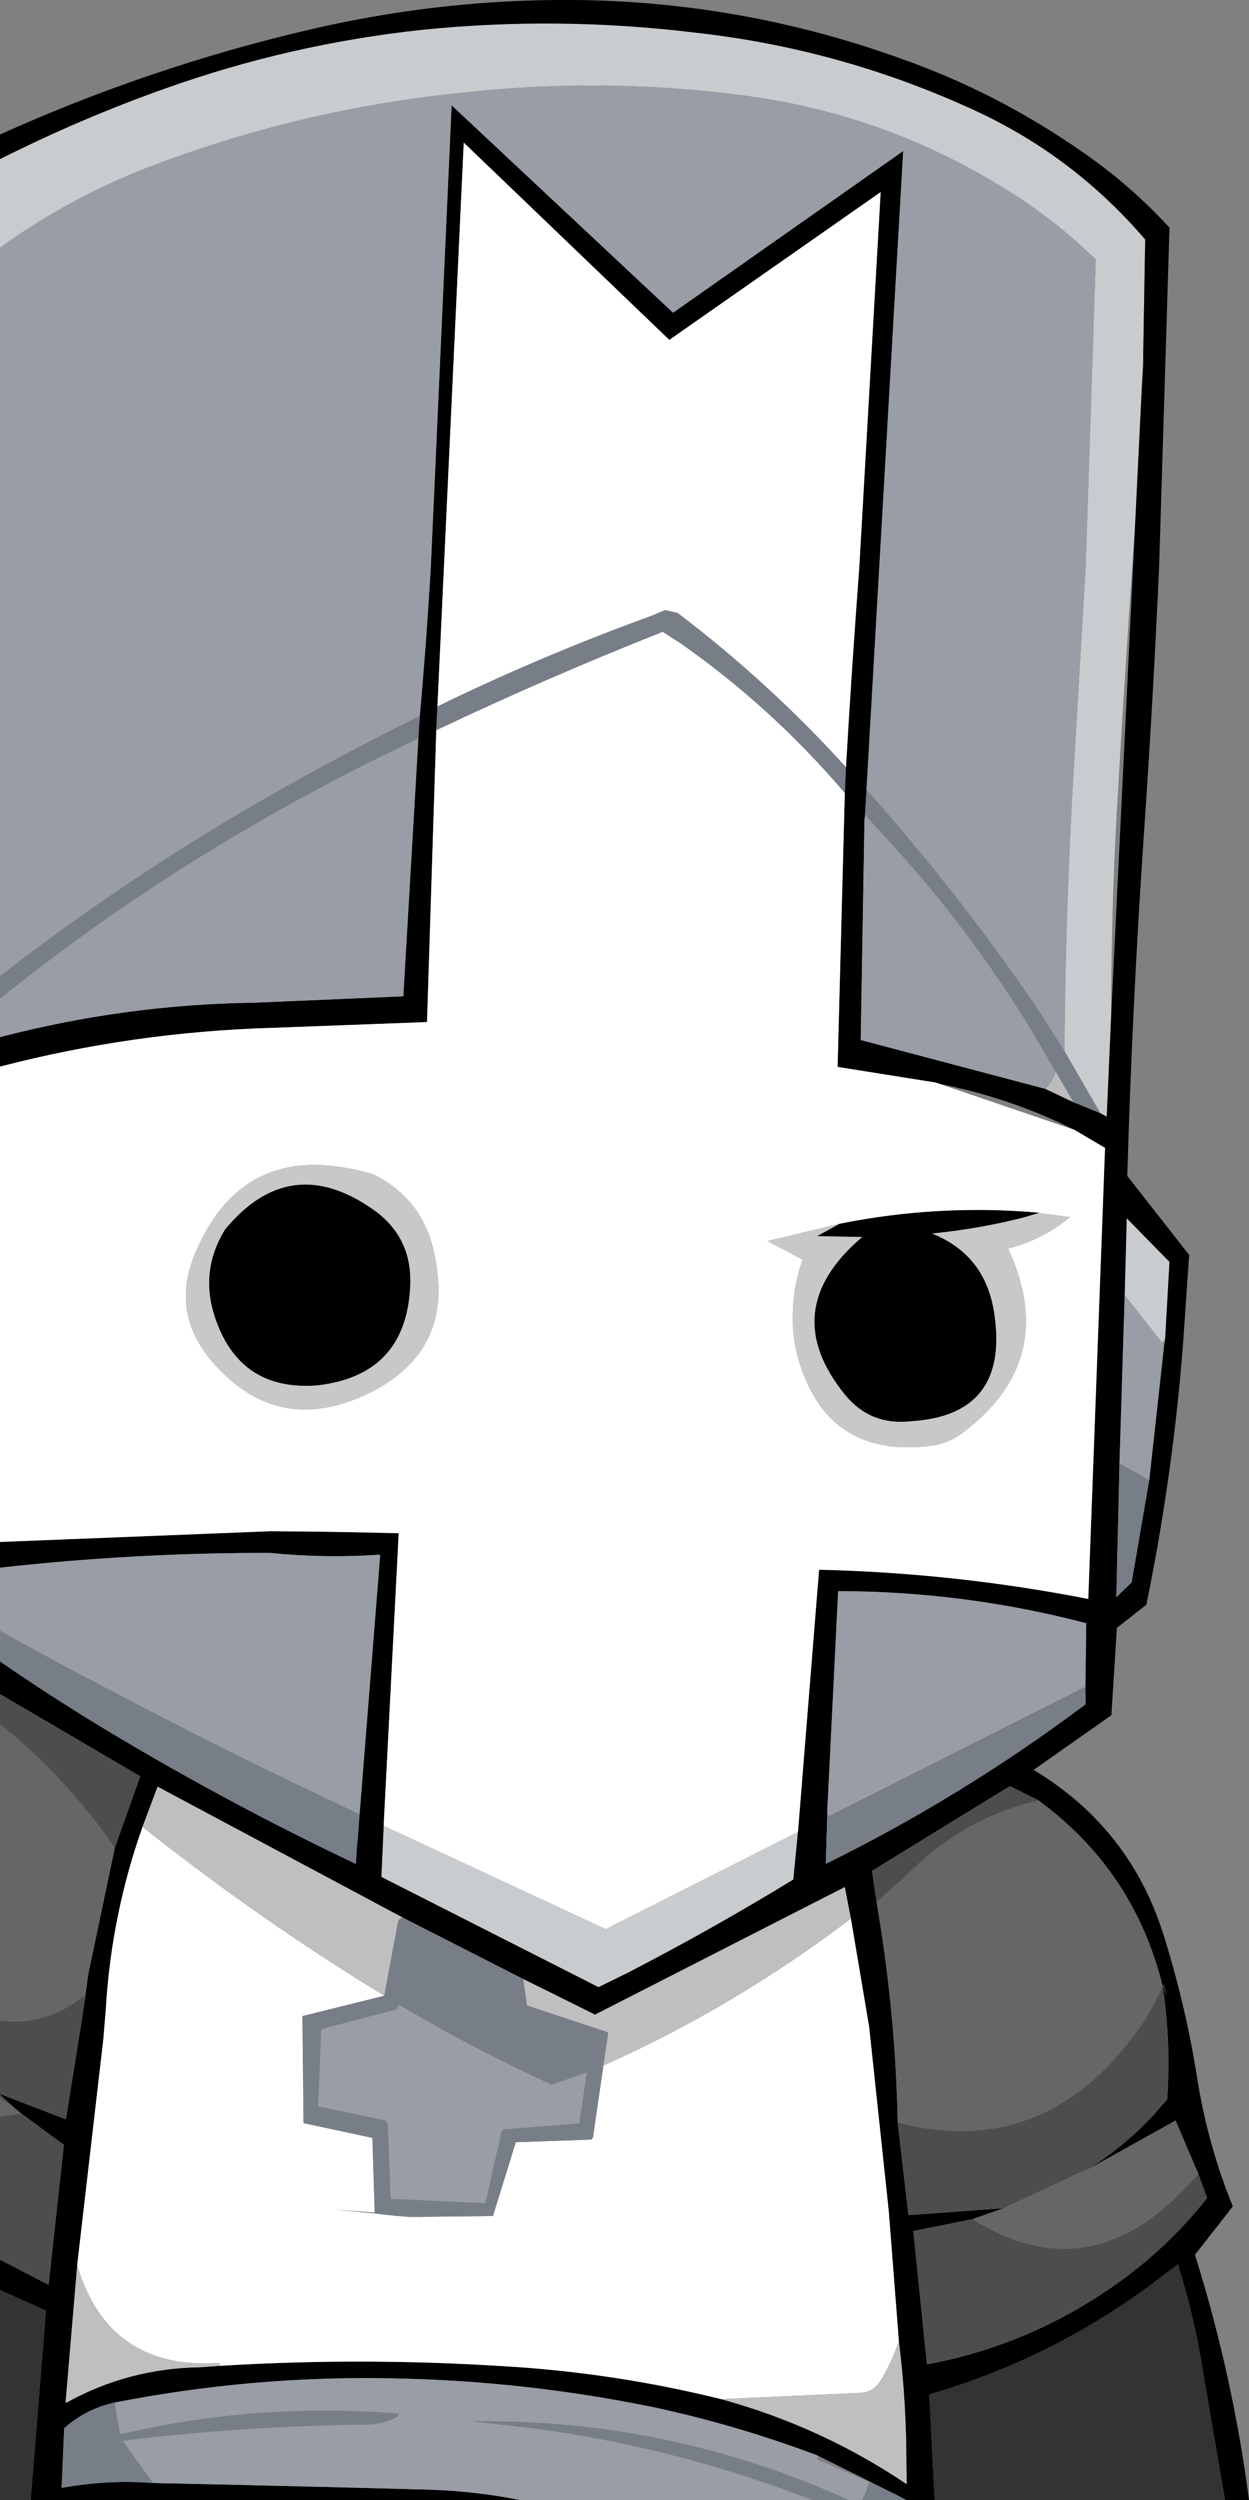 <?xml version="1.0" encoding="UTF-8" standalone="no"?>
<svg xmlns:xlink="http://www.w3.org/1999/xlink" height="432.1px" width="216.0px" xmlns="http://www.w3.org/2000/svg">
  <rect width="100%" height="100%" fill="#808080" stroke="none"/>
  <g transform="matrix(1.0, 0.0, 0.0, 1.0, 115.25, 171.05)">
    <path d="M82.4 -108.6 L82.25 -104.7 81.1 -81.3 80.55 -72.95 Q79.1 -51.95 77.9 -30.95 76.9 -13.1 76.9 4.8 L76.15 21.95 75.05 21.35 68.85 10.65 Q69.0 -14.55 70.55 -39.85 L72.5 -72.95 74.25 -126.2 Q67.25 -133.05 58.9 -138.2 39.2 -150.55 16.2 -154.15 -9.75 -157.95 -36.0 -154.95 -62.8 -152.2 -88.25 -142.65 -102.65 -137.3 -115.25 -128.25 L-115.25 -143.55 Q-101.35 -150.55 -86.7 -155.75 -65.1 -163.45 -42.25 -165.9 -18.65 -168.3 5.1 -165.4 29.7 -162.65 52.15 -152.5 70.05 -144.55 82.8 -129.65 L82.45 -109.5 82.4 -108.6 M22.75 145.55 L21.95 153.8 Q7.8 162.45 -6.85 170.0 L-11.75 172.4 -49.3 153.35 -48.9 144.5 -10.5 162.35 22.75 145.55 M86.25 60.35 L86.05 60.35 85.85 61.15 79.25 52.8 79.6 39.5 87.0 47.05 86.25 60.35" fill="#c9cccf" fill-rule="evenodd" stroke="none"/>
    <path d="M82.25 -104.7 L82.45 -107.7 82.45 -109.5 82.8 -129.65 Q70.05 -144.55 52.15 -152.5 29.7 -162.65 5.1 -165.4 -18.65 -168.3 -42.25 -165.9 -65.1 -163.45 -86.7 -155.75 -101.35 -150.55 -115.25 -143.55 L-115.25 -147.8 Q-89.55 -159.4 -62.05 -165.85 -41.05 -170.8 -19.6 -171.05 11.2 -171.4 40.05 -161.1 57.25 -155.1 72.2 -144.6 80.3 -139.0 87.0 -131.7 L85.2 -72.95 Q84.15 -49.75 82.55 -26.5 80.55 2.8 79.7 32.2 L90.4 45.85 89.35 61.1 Q87.6 83.85 83.0 106.3 L77.9 110.3 76.95 125.4 63.5 134.85 Q80.2 144.9 86.0 163.45 89.85 175.75 91.85 188.5 93.65 199.7 97.95 210.3 L91.4 218.65 Q97.95 239.55 100.75 261.05 L96.6 261.05 92.85 239.2 Q91.35 229.5 88.45 220.3 L86.15 222.05 Q67.7 236.35 45.45 242.8 L46.4 261.05 41.5 261.05 39.6 260.05 26.15 253.35 Q12.35 248.15 -2.0 245.05 -24.8 240.35 -48.2 240.0 -71.95 239.6 -95.45 244.2 -100.0 245.2 -103.6 248.15 L-104.15 248.65 -104.6 258.95 Q-96.7 257.5 -88.8 258.1 -64.9 258.6 -41.05 259.25 -33.05 259.5 -25.25 261.05 L-109.95 261.05 -107.3 228.3 -115.25 224.75 -115.25 219.5 -106.85 223.85 -104.2 199.65 -111.55 194.25 -112.55 193.45 -115.25 190.95 -115.25 190.85 -103.85 195.25 -101.1 178.1 -99.95 170.0 -95.4 148.35 -91.0 135.95 -115.25 121.75 -115.25 116.1 Q-105.9 122.55 -96.05 128.45 -75.35 140.85 -53.7 151.1 L-53.5 147.75 -53.35 146.45 -52.95 141.1 -49.5 97.65 Q-59.0 98.3 -68.55 97.35 -91.85 97.3 -115.25 99.9 L-115.25 95.45 -68.55 93.6 Q-57.4 93.65 -46.3 93.95 L-48.9 144.5 -49.3 153.35 -11.75 172.4 -6.85 170.0 Q7.8 162.45 21.95 153.8 L22.75 145.55 26.4 100.25 Q49.95 100.8 72.95 105.3 L75.85 27.35 70.6 24.25 Q59.6 18.75 47.55 16.35 L46.55 16.05 29.6 13.35 30.85 -34.0 31.05 -38.45 Q32.05 -55.7 33.35 -72.95 L37.05 -137.85 0.5 -112.3 -35.05 -146.4 -39.6 -48.95 -39.8 -44.85 -41.4 5.6 -68.15 6.6 Q-92.15 7.3 -115.25 13.3 L-115.25 8.2 Q-93.55 2.55 -71.25 2.25 L-45.5 1.15 -42.9 -43.4 -42.65 -47.3 Q-41.5 -60.15 -40.75 -72.95 L-37.15 -152.85 1.15 -117.0 40.95 -144.95 34.6 -34.55 34.35 -30.25 34.25 -29.4 33.6 8.7 65.55 17.15 70.4 19.45 75.05 21.35 76.15 21.95 76.9 4.8 81.1 -81.3 82.25 -104.7 M86.25 60.35 L87.0 47.05 79.6 39.5 79.25 52.8 78.35 81.9 77.8 105.0 80.45 102.45 83.5 84.75 86.1 61.15 86.25 60.35 M29.95 40.45 Q47.1 37.0 64.5 38.55 L64.4 38.6 61.7 39.4 Q54.0 41.35 45.95 42.15 55.2 45.85 56.7 55.95 59.35 73.6 42.2 74.6 35.3 75.35 30.95 70.1 18.95 55.4 33.85 42.75 L26.05 42.6 29.95 40.45 M78.1 30.45 L78.1 30.5 78.15 30.5 78.1 30.45 M72.95 108.45 L72.95 108.4 72.9 108.45 72.95 108.45 M72.45 120.6 L72.6 109.5 Q51.6 104.0 29.7 103.95 L27.8 142.25 27.8 143.2 27.55 151.1 Q51.3 139.4 72.5 123.5 L72.45 120.6 M85.8 172.15 Q81.2 153.55 66.4 141.7 L64.4 140.15 59.4 137.65 35.55 152.3 36.35 157.7 36.9 161.1 Q39.65 178.35 40.0 195.8 L41.85 211.8 58.3 210.6 52.95 212.5 42.7 214.55 45.05 237.6 Q61.65 234.5 75.7 225.15 85.95 218.4 93.5 208.85 L92.0 204.7 88.05 195.45 72.8 203.95 Q79.1 200.0 84.2 194.55 L86.6 191.8 Q87.3 181.9 85.8 172.15 M40.2 233.6 L38.45 211.1 35.05 179.2 31.9 160.55 30.85 155.1 -12.35 177.15 -24.75 171.0 -45.65 160.35 -88.0 137.75 -90.6 144.7 Q-96.0 159.95 -96.95 176.2 L-97.35 181.1 -97.35 181.15 -101.9 220.45 -103.9 244.1 -103.9 244.3 -103.65 244.15 Q-93.05 238.3 -80.75 238.1 L-77.25 237.85 Q-52.8 236.35 -28.3 237.9 -9.15 239.0 9.45 243.6 26.8 248.35 41.55 258.3 L41.5 254.65 Q41.5 244.05 40.2 233.6 M86.05 172.1 L86.0 172.05 85.9 172.1 86.45 174.0 86.05 172.1 M71.4 204.5 L71.45 204.5 71.3 204.6 71.4 204.5 M-50.7 38.0 Q-43.95 42.75 -44.3 51.1 -44.95 66.65 -60.4 68.4 -73.55 69.4 -77.9 57.15 -80.9 48.8 -76.3 41.4 -65.1 27.9 -50.7 38.0" fill="#000000" fill-rule="evenodd" stroke="none"/>
    <path d="M82.45 -107.7 L82.4 -108.6 82.45 -109.5 82.45 -107.7 M67.4 14.25 L70.4 19.45 65.55 17.15 Q66.65 16.0 67.35 14.25 L67.4 14.25 M86.05 60.35 L86.25 60.35 86.1 61.15 86.05 61.15 86.05 60.35" fill="#bbbbbb" fill-rule="evenodd" stroke="none"/>
    <path d="M-115.25 -128.25 Q-102.65 -137.3 -88.25 -142.65 -62.8 -152.2 -36.0 -154.95 -9.75 -157.95 16.2 -154.15 39.2 -150.55 58.9 -138.2 67.25 -133.05 74.25 -126.2 L72.5 -72.95 70.55 -39.85 Q69.0 -14.55 68.85 10.65 L64.5 3.8 Q50.9 -16.25 34.6 -34.55 L40.95 -144.95 1.15 -117.0 -37.15 -152.85 -40.75 -72.95 Q-41.5 -60.15 -42.65 -47.3 -58.65 -39.4 -74.05 -30.35 -95.55 -17.6 -115.25 -2.35 L-115.25 -128.25 M-115.25 99.9 Q-91.85 97.3 -68.55 97.35 -59.0 98.3 -49.5 97.65 L-52.95 141.1 -53.1 142.5 Q-74.8 132.35 -95.95 121.2 -105.7 116.15 -115.25 110.8 L-115.25 99.9 M-25.25 261.05 Q-33.05 259.5 -41.05 259.25 -64.9 258.6 -88.8 258.1 L-94.05 250.8 Q-72.95 248.2 -51.9 248.0 -48.9 247.95 -46.3 246.55 L-46.5 246.1 Q-70.85 244.15 -94.5 249.7 L-95.45 244.2 Q-71.95 239.6 -48.2 240.0 -24.8 240.35 -2.0 245.05 12.35 248.15 26.15 253.35 L26.15 254.05 35.0 257.9 Q34.7 259.45 33.85 261.05 L31.55 261.05 Q0.4 246.95 -33.6 247.45 L-23.3 248.6 Q1.7 251.9 25.25 261.05 L-25.25 261.05 M34.25 -29.4 L34.7 -29.85 38.6 -25.55 Q55.3 -7.4 67.2 14.05 L67.25 14.1 67.35 14.25 Q66.65 16.0 65.55 17.15 L33.6 8.7 34.25 -29.4 M79.25 52.8 L85.85 61.15 86.05 61.45 86.05 61.15 86.1 61.15 83.5 84.75 78.35 81.9 79.25 52.8 M72.25 120.55 L72.1 120.65 28.1 142.85 27.8 142.25 29.7 103.95 Q51.6 104.0 72.6 109.5 L72.45 120.6 72.25 120.55 M-115.25 1.55 Q-97.35 -12.85 -77.7 -24.75 -60.75 -35.05 -42.9 -43.4 L-45.5 1.15 -71.25 2.25 Q-93.55 2.55 -115.25 8.2 L-115.25 1.55 M-46.3 175.4 Q-33.5 183.0 -19.85 189.25 L-13.75 187.1 -15.05 195.95 -28.15 197.0 -28.5 197.35 -31.3 209.75 -47.7 209.0 -48.2 195.9 -48.6 195.45 -60.25 193.0 -59.7 179.65 -46.6 176.2 -46.3 175.4" fill="#999da6" fill-rule="evenodd" stroke="none"/>
    <path d="M-39.6 -48.95 L-35.05 -146.4 0.5 -112.3 37.05 -137.85 33.35 -72.95 Q32.05 -55.7 31.05 -38.45 17.75 -53.1 1.95 -65.1 L-0.2 -65.6 -2.9 -64.5 Q-21.85 -57.6 -39.6 -48.95 M30.85 -34.0 L29.6 13.35 46.55 16.05 70.6 24.25 75.85 27.35 72.95 105.3 Q49.95 100.8 26.4 100.25 L22.75 145.55 -10.5 162.35 -48.9 144.5 -46.3 93.95 Q-57.4 93.65 -68.55 93.6 L-115.25 95.45 -115.25 13.3 Q-92.15 7.3 -68.15 6.6 L-41.4 5.6 -39.8 -44.85 Q-20.5 -54.0 -0.65 -61.85 L2.4 -59.9 Q18.25 -48.8 30.85 -34.0 M64.4 38.6 L64.5 38.55 Q47.1 37.0 29.95 40.45 L17.45 43.45 23.55 46.65 Q22.0 51.0 21.85 55.75 21.7 60.35 23.05 64.6 28.25 81.15 46.0 78.8 48.95 78.35 51.35 76.5 67.95 63.95 59.1 44.75 65.15 43.2 69.8 39.3 L64.4 38.6 M78.1 30.45 L78.15 30.5 78.1 30.5 78.1 30.45 M31.9 160.55 L35.05 179.2 38.45 211.1 40.2 233.6 Q39.1 236.9 37.2 240.15 36.05 242.2 33.85 242.5 L9.45 243.6 Q-9.15 239.0 -28.3 237.9 -52.8 236.35 -77.25 237.85 L-77.25 237.35 Q-96.5 238.65 -101.9 220.45 L-97.35 181.15 -97.3 181.15 -97.35 181.1 -96.95 176.2 Q-96.0 159.95 -90.6 144.7 -72.45 159.1 -52.9 171.35 L-48.85 173.85 -48.85 173.9 -62.95 177.4 -62.75 195.9 -50.85 198.45 -50.45 211.35 -57.6 210.8 -49.75 211.6 -46.55 211.95 -42.9 212.25 -44.3 212.05 -42.75 212.1 -42.7 212.3 -42.65 212.3 -42.7 212.25 -42.7 212.1 -30.0 211.95 -26.05 199.2 -13.15 198.75 Q-12.95 198.75 -12.85 198.6 L-12.7 198.35 -10.9 185.95 Q5.45 178.65 20.35 168.75 26.25 164.85 31.9 160.55 M-78.1 64.8 Q-66.85 77.35 -51.15 69.6 -36.0 61.95 -40.4 44.55 -42.55 36.0 -50.6 31.95 -72.95 25.25 -81.5 45.55 -85.95 56.15 -78.1 64.8" fill="#ffffff" fill-rule="evenodd" stroke="none"/>
    <path d="M68.85 10.65 L75.05 21.35 70.4 19.45 67.4 14.25 67.2 14.05 Q55.3 -7.4 38.6 -25.55 L34.7 -29.85 34.35 -30.25 34.6 -34.55 Q50.9 -16.25 64.5 3.8 L68.85 10.65 M-39.6 -48.95 Q-21.85 -57.6 -2.9 -64.5 L-0.2 -65.6 1.95 -65.1 Q17.75 -53.1 31.05 -38.45 L30.85 -34.0 Q18.25 -48.8 2.4 -59.9 L-0.65 -61.85 Q-20.5 -54.0 -39.8 -44.85 L-39.6 -48.95 M-53.5 147.75 L-53.7 151.1 Q-75.35 140.85 -96.05 128.45 -105.9 122.55 -115.25 116.1 L-115.25 110.8 Q-105.7 116.15 -95.95 121.2 -74.8 132.35 -53.1 142.5 L-53.4 146.45 -53.5 147.75 M-88.8 258.1 Q-96.7 257.5 -104.6 258.95 L-104.15 248.65 -103.6 248.15 Q-100.0 245.2 -95.45 244.2 L-94.5 249.7 Q-70.85 244.15 -46.5 246.1 L-46.3 246.55 Q-48.9 247.95 -51.9 248.0 -72.95 248.2 -94.05 250.8 L-88.8 258.1 M39.6 260.05 L41.5 261.05 33.85 261.05 Q34.7 259.45 35.0 257.9 L39.6 260.05 M78.35 81.9 L83.5 84.75 80.45 102.45 77.8 105.0 78.35 81.9 M72.1 120.65 L72.25 120.95 72.25 120.55 72.45 120.6 72.5 123.5 Q51.3 139.4 27.55 151.1 L27.8 143.2 28.1 142.85 72.1 120.65 M-45.65 160.35 L-24.75 171.0 -24.1 175.55 -10.4 180.1 -10.1 180.6 -10.9 185.95 -12.7 198.35 -13.15 198.75 -26.05 199.2 -30.0 211.95 -42.7 212.1 -42.75 212.1 -44.3 212.05 -46.55 211.95 -49.75 211.6 -50.45 211.35 -50.85 198.45 -62.75 195.9 -62.95 177.4 -48.85 173.9 -48.8 173.8 -46.45 161.25 Q-46.3 160.55 -45.65 160.35 M31.55 261.05 L25.25 261.05 Q1.7 251.9 -23.3 248.6 L-33.6 247.45 Q0.4 246.95 31.55 261.05 M-42.9 -43.4 Q-60.75 -35.05 -77.7 -24.75 -97.35 -12.85 -115.25 1.55 L-115.25 -2.35 Q-95.55 -17.6 -74.05 -30.35 -58.65 -39.4 -42.65 -47.3 L-42.9 -43.4 M-46.3 175.4 L-46.6 176.2 -59.7 179.65 -60.25 193.0 -48.6 195.45 -48.2 195.9 -47.7 209.0 -31.3 209.75 -28.5 197.35 -28.15 197.0 -15.05 195.95 -13.75 187.1 -19.85 189.25 Q-33.5 183.0 -46.3 175.4" fill="#777e88" fill-rule="evenodd" stroke="none"/>
    <path d="M34.25 -29.4 L34.35 -30.25 34.7 -29.85 34.25 -29.4 M67.25 14.1 L67.4 14.25 67.35 14.25 67.25 14.1" fill="#999999" fill-rule="evenodd" stroke="none"/>
    <path d="M64.4 38.6 L69.8 39.3 Q65.15 43.2 59.1 44.75 67.95 63.95 51.35 76.5 48.95 78.35 46.0 78.8 28.25 81.15 23.05 64.6 21.7 60.35 21.85 55.75 22.0 51.0 23.55 46.65 L17.45 43.45 29.95 40.45 26.05 42.6 33.85 42.75 Q18.95 55.4 30.95 70.1 35.3 75.35 42.2 74.6 59.35 73.6 56.7 55.95 55.2 45.85 45.95 42.15 54.0 41.35 61.7 39.4 L64.4 38.6 M-50.7 38.0 Q-65.1 27.9 -76.3 41.4 -80.9 48.8 -77.9 57.15 -73.55 69.4 -60.4 68.4 -44.95 66.65 -44.3 51.1 -43.95 42.75 -50.7 38.0 M-78.1 64.8 Q-85.95 56.15 -81.5 45.55 -72.95 25.25 -50.6 31.95 -42.55 36.0 -40.4 44.55 -36.0 61.95 -51.15 69.6 -66.85 77.35 -78.1 64.8" fill="#c8c8c8" fill-rule="evenodd" stroke="none"/>
    <path d="M-115.25 121.75 L-91.0 135.95 -95.4 148.35 Q-102.75 137.65 -112.6 129.15 L-115.25 126.95 -115.25 121.75 M-101.1 178.1 L-103.85 195.25 -115.25 190.85 -115.25 178.2 Q-107.3 179.1 -101.2 174.2 -100.95 173.95 -100.6 173.8 L-101.1 178.1 M-115.25 190.95 L-112.55 193.45 -115.25 191.5 -115.25 190.95 M-111.55 194.25 L-104.2 199.65 -106.85 223.85 -115.25 219.5 -115.25 194.75 -111.55 194.25 M64.4 140.15 Q51.5 143.05 41.65 152.95 L36.35 157.7 35.55 152.3 59.4 137.65 64.4 140.15 M40.0 195.8 Q65.15 202.3 81.35 180.05 84.0 176.45 85.8 172.15 87.3 181.9 86.6 191.8 L84.2 194.55 Q79.1 200.0 72.8 203.95 L71.45 204.5 71.4 204.5 58.3 210.6 41.85 211.8 40.0 195.8 M92.0 204.7 L93.5 208.85 Q85.95 218.4 75.7 225.15 61.65 234.5 45.05 237.6 L42.7 214.55 52.95 212.5 Q72.7 224.9 89.65 207.2 L92.0 204.7 M-97.35 181.15 L-97.35 181.1 -97.3 181.15 -97.35 181.15 M85.9 172.1 L86.05 172.1 86.45 174.0 85.9 172.1" fill="#4d4d4d" fill-rule="evenodd" stroke="none"/>
    <path d="M-95.4 148.35 L-99.95 170.0 -100.6 173.8 Q-100.95 173.95 -101.2 174.2 -107.3 179.1 -115.25 178.2 L-115.25 126.95 -112.6 129.15 Q-102.75 137.65 -95.4 148.35 M-112.55 193.45 L-111.55 194.25 -115.25 194.75 -115.25 191.5 -112.55 193.45 M64.4 140.15 L66.4 141.7 Q81.2 153.55 85.8 172.15 84.0 176.45 81.35 180.05 65.15 202.3 40.0 195.8 39.65 178.35 36.9 161.1 L36.35 157.7 41.65 152.95 Q51.5 143.05 64.4 140.15 M72.8 203.95 L88.05 195.45 92.0 204.7 89.65 207.2 Q72.7 224.9 52.95 212.5 L58.3 210.6 71.4 204.5 71.3 204.6 71.45 204.5 72.8 203.95 M86.05 172.1 L85.9 172.1 86.0 172.05 86.05 172.1" fill="#666666" fill-rule="evenodd" stroke="none"/>
    <path d="M-53.35 146.45 L-53.5 147.75 -53.4 146.45 -53.35 146.45 M40.2 233.6 Q41.5 244.05 41.5 254.65 L41.55 258.3 Q26.8 248.35 9.45 243.6 L33.85 242.5 Q36.05 242.2 37.2 240.15 39.1 236.9 40.2 233.6 M-77.25 237.85 L-80.75 238.1 Q-93.05 238.3 -103.65 244.15 L-103.9 244.1 -101.9 220.45 Q-96.5 238.65 -77.25 237.35 L-77.25 237.85 M-90.6 144.7 L-88.0 137.75 -45.65 160.35 Q-46.3 160.55 -46.45 161.25 L-48.8 173.8 -48.85 173.85 -52.9 171.35 Q-72.45 159.1 -90.6 144.7 M-24.75 171.0 L-12.35 177.15 30.85 155.1 31.9 160.55 Q26.25 164.85 20.35 168.75 5.45 178.65 -10.9 185.95 L-10.1 180.6 -10.15 180.25 -10.4 180.1 -24.1 175.55 -24.75 171.0" fill="#bfbfbf" fill-rule="evenodd" stroke="none"/>
    <path d="M-12.7 198.35 L-12.85 198.6 Q-12.95 198.75 -13.15 198.75 L-12.7 198.35 M-10.1 180.6 L-10.4 180.1 -10.15 180.25 -10.1 180.6" fill="#6f6f6f" fill-rule="evenodd" stroke="none"/>
    <path d="M-42.7 212.1 L-42.7 212.25 -42.7 212.3 -42.75 212.1 -42.7 212.1" fill="#5e5e5e" fill-rule="evenodd" stroke="none"/>
    <path d="M-42.7 212.25 L-42.65 212.3 -42.7 212.3 -42.7 212.25" fill="#737373" fill-rule="evenodd" stroke="none"/>
    <path d="M-115.25 224.75 L-107.3 228.3 -109.95 261.05 -115.25 261.05 -115.25 224.75 M46.4 261.05 L45.45 242.8 Q67.7 236.35 86.15 222.05 L88.45 220.3 Q91.35 229.5 92.85 239.2 L96.6 261.05 46.4 261.05" fill="#333333" fill-rule="evenodd" stroke="none"/>
  </g>
</svg>
